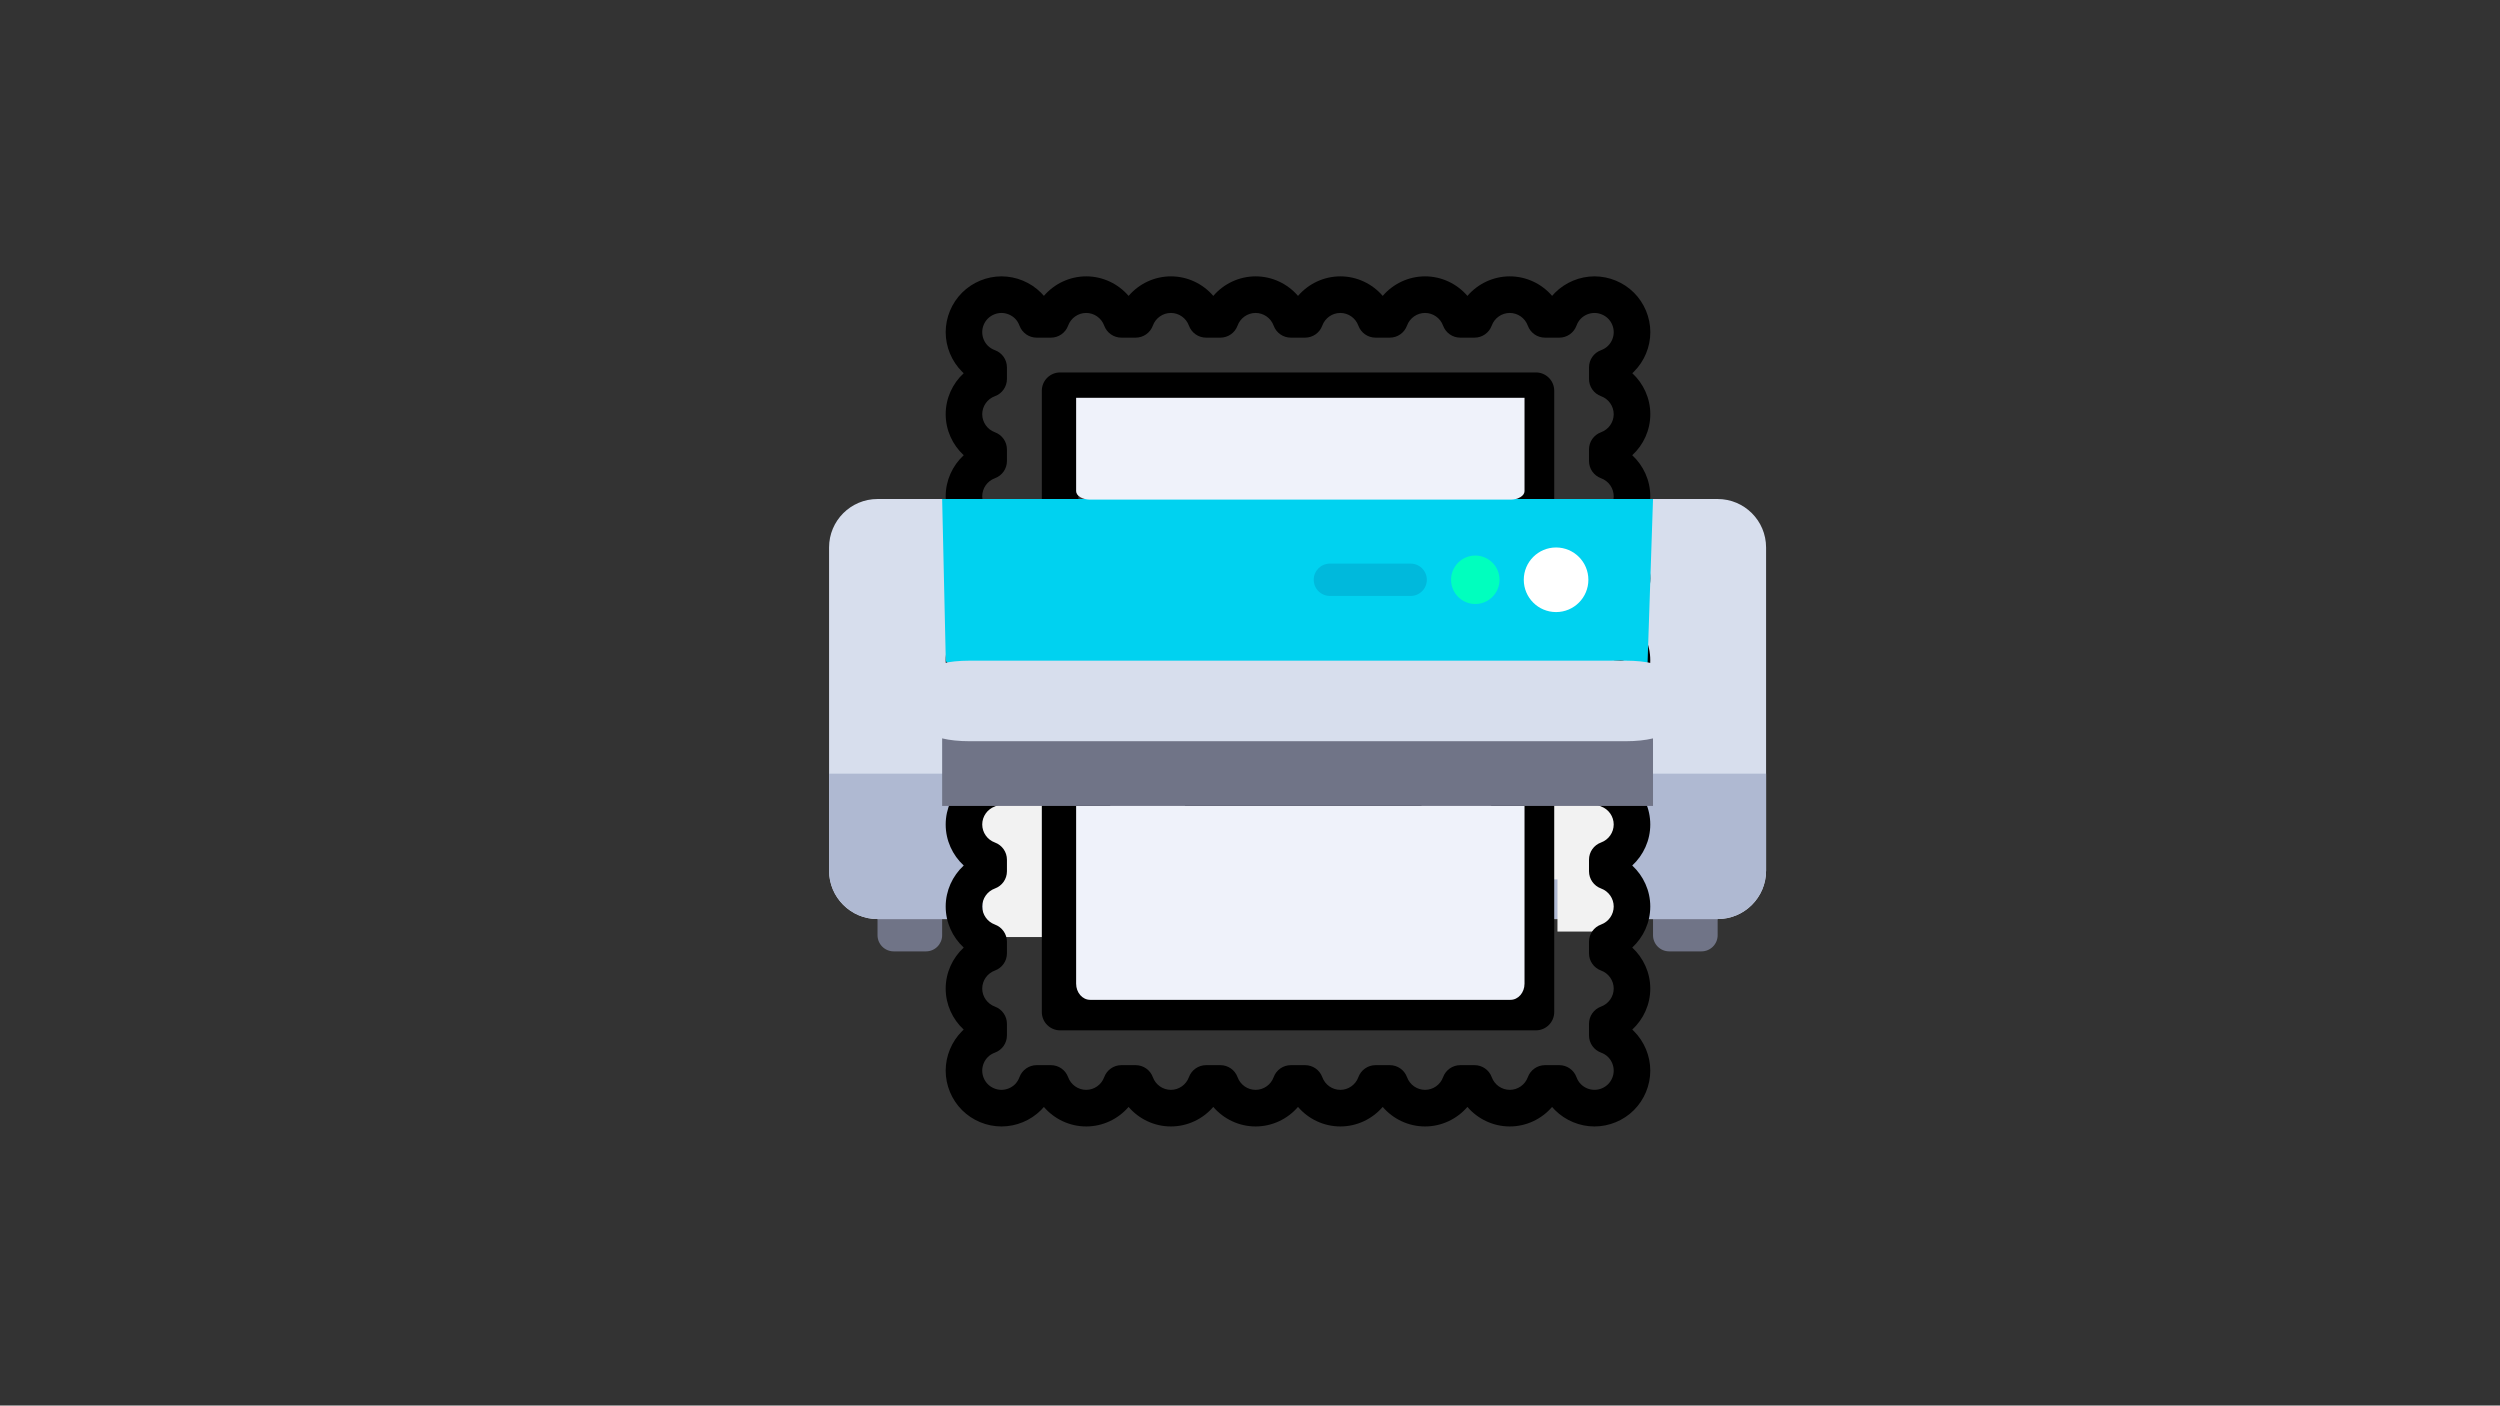 <?xml version="1.0" encoding="utf-8"?>
<!-- Generator: Adobe Illustrator 23.0.3, SVG Export Plug-In . SVG Version: 6.00 Build 0)  -->
<svg version="1.1" id="Layer_1" xmlns="http://www.w3.org/2000/svg" xmlns:xlink="http://www.w3.org/1999/xlink" x="0px" y="0px"
	 viewBox="0 0 1366 768" style="enable-background:new 0 0 1366 768;" xml:space="preserve">
<rect x="0" y="0" width="1366" height="768" fill="#333333" stroke="none"/>
<style type="text/css">
	.st0{fill:#707487;}
	.st1{fill:#D7DEED;}
	.st2{fill:#AFB9D2;}
	.st3{fill:#F2F2F2;}
	.st4{fill:#00D2F0;}
	.st5{fill:#EFF2FA;}
	.st6{fill:#FFFFFF;}
	.st7{fill:#00FFBE;}
	.st8{fill:#00B9DC;}
</style>
<g>
	<path class="st0" d="M505.97,519.83h-17.66c-4.88,0-8.83-3.95-8.83-8.83v-18.76h35.31V511
		C514.79,515.88,510.84,519.83,505.97,519.83z"/>
	<path class="st0" d="M929.69,519.83h-17.65c-4.88,0-8.83-3.95-8.83-8.83v-17.65h35.31V511
		C938.52,515.88,934.57,519.83,929.69,519.83z"/>
</g>
<path class="st1" d="M938.52,502.17H479.48c-14.63,0-26.48-11.86-26.48-26.48V299.14c0-14.63,11.86-26.48,26.48-26.48h459.03
	c14.63,0,26.48,11.86,26.48,26.48v176.55C965,490.32,953.14,502.17,938.52,502.17z"/>
<path class="st2" d="M453,422.72v52.97c0,14.63,11.86,26.48,26.48,26.48h459.03c14.63,0,26.48-11.86,26.48-26.48v-52.97H453z"/>
<rect x="851" y="475" class="st3" width="31" height="34"/>
<rect x="537" y="478" class="st3" width="34" height="34"/>
<path class="st3" d="M865.82,480.52H542.18c-8.94,0-16.18-7.9-16.18-17.65v-44.14c0-9.75,7.24-17.65,16.18-17.65h323.64
	c8.94,0,16.18,7.9,16.18,17.65v44.14C882,472.61,874.76,480.52,865.82,480.52z"/>
<g>
	<path d="M901.73,226.33c0-8.65-3.71-16.73-9.84-22.4c0.3-0.28,0.6-0.57,0.9-0.86c5.69-5.67,8.95-13.53,8.95-21.57
		c0-8.03-3.26-15.89-8.94-21.57c-5.67-5.67-13.53-8.93-21.56-8.93c-8.02,0-15.88,3.25-21.58,8.94c-0.55,0.55-1.08,1.13-1.59,1.72
		c-5.69-6.62-14.1-10.66-23.13-10.66c-9.04,0-17.45,4.05-23.14,10.68c-5.69-6.63-14.1-10.68-23.14-10.68
		c-9.04,0-17.45,4.05-23.14,10.68c-5.69-6.63-14.1-10.68-23.14-10.68c-9.04,0-17.45,4.05-23.14,10.68
		c-5.69-6.63-14.11-10.68-23.15-10.68c-9.04,0-17.45,4.05-23.14,10.68c-5.69-6.63-14.1-10.68-23.14-10.68
		c-9.04,0-17.45,4.05-23.14,10.68c-5.69-6.63-14.1-10.68-23.14-10.68c-9.03,0-17.43,4.04-23.13,10.66c-0.51-0.6-1.04-1.18-1.6-1.73
		c-5.67-5.67-13.54-8.93-21.57-8.93c-8.03,0-15.89,3.26-21.56,8.93c-5.68,5.68-8.94,13.54-8.94,21.57c0,8.03,3.26,15.89,8.95,21.58
		c0.29,0.29,0.59,0.57,0.89,0.85c-6.13,5.67-9.84,13.74-9.84,22.4c0,8.66,3.72,16.75,9.86,22.41c-6.15,5.67-9.86,13.75-9.86,22.42
		s3.72,16.75,9.86,22.42c-6.15,5.67-9.86,13.75-9.86,22.42s3.72,16.75,9.86,22.42c-6.15,5.67-9.86,13.75-9.86,22.42
		c0,8.66,3.72,16.75,9.86,22.42c-6.14,5.67-9.86,13.76-9.86,22.42c0,8.66,3.72,16.75,9.86,22.41c-6.14,5.67-9.86,13.75-9.86,22.42
		c0,8.66,3.72,16.75,9.86,22.41c-6.14,5.67-9.86,13.75-9.86,22.42c0,8.66,3.72,16.75,9.86,22.42c-6.14,5.67-9.86,13.75-9.86,22.41
		c0,8.65,3.71,16.73,9.84,22.4c-0.31,0.28-0.61,0.57-0.9,0.86c-5.68,5.68-8.94,13.54-8.94,21.57c0,8.03,3.26,15.89,8.94,21.57
		c5.67,5.67,13.53,8.93,21.56,8.93c8.03,0,15.9-3.25,21.57-8.93c0.55-0.55,1.08-1.13,1.59-1.73c5.69,6.62,14.1,10.66,23.13,10.66
		c9.04,0,17.45-4.05,23.14-10.67c5.69,6.63,14.1,10.67,23.14,10.67c9.04,0,17.45-4.05,23.14-10.68c5.69,6.63,14.1,10.68,23.14,10.68
		c9.04,0,17.46-4.05,23.15-10.68c5.69,6.63,14.1,10.68,23.14,10.68s17.45-4.05,23.14-10.68c5.69,6.63,14.1,10.68,23.14,10.68
		c9.04,0,17.45-4.05,23.14-10.68c5.69,6.63,14.11,10.68,23.15,10.68c9.03,0,17.43-4.04,23.12-10.66c0.51,0.6,1.03,1.17,1.59,1.72
		c5.68,5.68,13.54,8.94,21.57,8.94c8.04,0,15.9-3.26,21.55-8.93c5.69-5.67,8.95-13.53,8.95-21.57c0-8.03-3.26-15.89-8.94-21.57
		c-0.29-0.29-0.6-0.58-0.9-0.86c6.13-5.67,9.84-13.74,9.84-22.4c0-8.66-3.72-16.75-9.86-22.42c6.14-5.67,9.86-13.75,9.86-22.41
		s-3.72-16.75-9.86-22.42c6.14-5.67,9.86-13.75,9.86-22.42c0-8.67-3.72-16.75-9.86-22.42c6.15-5.67,9.86-13.76,9.86-22.42
		c0-8.66-3.72-16.74-9.86-22.41c6.15-5.67,9.86-13.76,9.86-22.42c0-8.66-3.72-16.75-9.86-22.42c6.14-5.67,9.86-13.75,9.86-22.42
		c0-8.66-3.72-16.75-9.86-22.41c6.14-5.67,9.86-13.75,9.86-22.42c0-8.66-3.72-16.75-9.86-22.42
		C898.02,243.08,901.73,234.99,901.73,226.33z M874.81,216.48c4.14,1.51,6.92,5.46,6.92,9.85c0,4.39-2.78,8.34-6.92,9.85
		c-3.95,1.44-6.58,5.19-6.58,9.4v6.33c0,4.2,2.63,7.96,6.58,9.4c4.14,1.51,6.92,5.46,6.92,9.85c0,4.39-2.78,8.35-6.92,9.85
		c-3.95,1.44-6.58,5.19-6.58,9.4v6.33c0,4.2,2.63,7.96,6.58,9.4c4.14,1.51,6.92,5.46,6.92,9.85c0,4.39-2.78,8.34-6.92,9.85
		c-3.95,1.44-6.58,5.19-6.58,9.4v6.33c0,4.2,2.63,7.96,6.58,9.4c4.14,1.51,6.92,5.46,6.92,9.85c0,4.39-2.78,8.35-6.92,9.85
		c-3.95,1.44-6.58,5.19-6.58,9.4v6.34c0,4.21,2.63,7.96,6.58,9.4c4.14,1.5,6.92,5.46,6.92,9.84c0,4.39-2.78,8.35-6.92,9.85
		c-3.95,1.44-6.58,5.19-6.58,9.4v6.34c0,4.2,2.63,7.96,6.58,9.4c4.14,1.51,6.92,5.46,6.92,9.85c0,4.39-2.78,8.34-6.92,9.85
		c-3.95,1.44-6.58,5.19-6.58,9.4v6.33c0,4.2,2.63,7.96,6.58,9.4c4.14,1.51,6.92,5.46,6.92,9.85s-2.78,8.34-6.92,9.85
		c-3.95,1.44-6.58,5.19-6.58,9.4v6.33c0,4.2,2.63,7.96,6.58,9.4c4.14,1.51,6.92,5.47,6.92,9.85s-2.78,8.34-6.92,9.85
		c-3.95,1.44-6.58,5.19-6.58,9.4v6.35c0,4.2,2.63,7.96,6.57,9.4c1.48,0.54,2.81,1.37,3.85,2.41c1.96,1.96,3.08,4.67,3.08,7.43
		c0,2.76-1.12,5.46-3.09,7.43c-1.95,1.95-4.65,3.07-7.41,3.07c-2.76,0-5.47-1.12-7.43-3.08c-1.03-1.03-1.87-2.36-2.41-3.84
		c-1.44-3.95-5.19-6.57-9.39-6.57h-7.8c-4.2,0-7.96,2.63-9.4,6.58c-1.51,4.14-5.47,6.92-9.85,6.92c-4.39,0-8.35-2.78-9.86-6.92
		c-1.44-3.95-5.19-6.58-9.4-6.58h-7.79c-4.2,0-7.96,2.63-9.4,6.58c-1.51,4.14-5.47,6.92-9.85,6.92s-8.34-2.78-9.85-6.92
		c-1.44-3.95-5.19-6.58-9.4-6.58h-7.79c-4.2,0-7.96,2.63-9.4,6.58c-1.51,4.14-5.47,6.92-9.85,6.92c-4.39,0-8.34-2.78-9.85-6.92
		c-1.44-3.95-5.19-6.58-9.4-6.58h-7.79c-4.2,0-7.96,2.63-9.4,6.58c-1.51,4.14-5.47,6.92-9.86,6.92c-4.39,0-8.34-2.78-9.85-6.92
		c-1.44-3.95-5.19-6.58-9.4-6.58h-7.79c-4.2,0-7.96,2.63-9.4,6.58c-1.51,4.14-5.47,6.92-9.85,6.92c-4.39,0-8.34-2.78-9.85-6.92
		c-1.44-3.95-5.19-6.58-9.4-6.58h-7.79c-4.2,0-7.96,2.63-9.4,6.58c-1.51,4.14-5.47,6.92-9.85,6.92s-8.34-2.78-9.85-6.92
		c-1.44-3.95-5.19-6.58-9.4-6.58h-7.8c-4.2,0-7.95,2.63-9.4,6.57c-0.54,1.48-1.38,2.82-2.41,3.86c-1.92,1.92-4.7,3.07-7.43,3.07
		c-2.72,0-5.5-1.15-7.42-3.07c-1.96-1.96-3.08-4.67-3.08-7.43c0-2.76,1.12-5.47,3.08-7.43c1.03-1.03,2.36-1.87,3.85-2.41
		c3.95-1.44,6.57-5.19,6.57-9.4v-6.35c0-4.2-2.63-7.96-6.58-9.4c-4.14-1.51-6.92-5.47-6.92-9.85c0-4.39,2.78-8.34,6.92-9.85
		c3.95-1.44,6.58-5.19,6.58-9.4v-6.33c0-4.21-2.63-7.96-6.58-9.4c-4.14-1.51-6.92-5.46-6.92-9.85c0-4.39,2.78-8.35,6.92-9.85
		c3.95-1.44,6.58-5.19,6.58-9.4v-6.33c0-4.2-2.63-7.96-6.58-9.4c-4.14-1.51-6.92-5.46-6.92-9.85c0-4.39,2.78-8.35,6.92-9.85
		c3.95-1.44,6.58-5.19,6.58-9.4v-6.33c0-4.2-2.63-7.96-6.58-9.4c-4.14-1.51-6.92-5.46-6.92-9.85c0-4.39,2.78-8.36,6.92-9.86
		c3.95-1.44,6.58-5.19,6.58-9.4v-6.33c0-4.21-2.63-7.96-6.58-9.4c-4.14-1.51-6.92-5.46-6.92-9.85c0-4.39,2.78-8.35,6.92-9.85
		c3.95-1.44,6.58-5.19,6.58-9.4v-6.33c0-4.21-2.63-7.96-6.58-9.4c-4.14-1.51-6.92-5.46-6.92-9.85c0-4.39,2.78-8.34,6.92-9.85
		c3.95-1.44,6.58-5.19,6.58-9.4v-6.33c0-4.21-2.63-7.96-6.58-9.4c-4.14-1.51-6.92-5.46-6.92-9.85c0-4.39,2.78-8.35,6.92-9.85
		c3.95-1.44,6.58-5.19,6.58-9.4v-6.33c0-4.21-2.63-7.96-6.58-9.4c-4.14-1.51-6.92-5.47-6.92-9.85c0-4.39,2.78-8.35,6.92-9.85
		c3.95-1.44,6.58-5.19,6.58-9.4v-6.36c0-4.2-2.63-7.95-6.57-9.39c-1.48-0.54-2.82-1.38-3.85-2.41c-1.96-1.96-3.08-4.67-3.08-7.43
		c0-2.76,1.12-5.47,3.08-7.43c1.92-1.92,4.7-3.07,7.42-3.07c2.73,0,5.51,1.15,7.43,3.07c1.04,1.04,1.88,2.38,2.42,3.86
		c1.44,3.95,5.19,6.57,9.39,6.57h7.8c4.2,0,7.96-2.63,9.4-6.58c1.51-4.14,5.47-6.92,9.85-6.92s8.34,2.78,9.85,6.92
		c1.44,3.95,5.19,6.58,9.4,6.58h7.79c4.2,0,7.96-2.63,9.4-6.58c1.51-4.14,5.47-6.92,9.85-6.92c4.38,0,8.34,2.78,9.85,6.92
		c1.44,3.95,5.19,6.58,9.4,6.58h7.79c4.21,0,7.96-2.63,9.4-6.58c1.5-4.14,5.46-6.92,9.84-6.92c4.39,0,8.35,2.78,9.86,6.92
		c1.44,3.95,5.19,6.58,9.4,6.58h7.79c4.2,0,7.96-2.63,9.4-6.58c1.51-4.14,5.47-6.92,9.85-6.92c4.38,0,8.34,2.78,9.85,6.92
		c1.44,3.95,5.19,6.58,9.4,6.58h7.79c4.2,0,7.96-2.63,9.4-6.58c1.51-4.14,5.47-6.92,9.85-6.92s8.34,2.78,9.85,6.92
		c1.44,3.95,5.19,6.58,9.4,6.58h7.79c4.2,0,7.96-2.63,9.4-6.58c1.51-4.14,5.47-6.92,9.85-6.92s8.34,2.78,9.85,6.92
		c1.44,3.95,5.19,6.58,9.4,6.58H852c4.2,0,7.96-2.63,9.4-6.58c0.54-1.49,1.38-2.82,2.4-3.84c1.96-1.96,4.67-3.08,7.44-3.08
		c2.72,0,5.49,1.15,7.42,3.07c1.96,1.96,3.08,4.67,3.08,7.43c0,2.76-1.12,5.46-3.09,7.43c-1.03,1.04-2.36,1.87-3.84,2.41
		c-3.95,1.44-6.57,5.19-6.57,9.39v6.35C868.23,211.29,870.86,215.04,874.81,216.48z"/>
	<path d="M606.64,542.98V413.49h208.14v129.49H606.64z M839.23,203.5H579.25c-5.52,0-10,4.48-10,10v339.48c0,5.52,4.48,10,10,10
		h259.98c5.52,0,10-4.48,10-10V213.5C849.23,207.98,844.76,203.5,839.23,203.5z M829.23,223.5v169.99h-38.66
		c-4.92-38.02-37.49-67.5-76.83-67.5c-39.34,0-71.91,29.47-76.83,67.5h-47.66V223.5H829.23z M770.35,393.49H657.13
		c4.75-26.95,28.32-47.5,56.61-47.5C742.03,345.99,765.6,366.54,770.35,393.49z"/>
	<path d="M767.74,425.74H656.42c-5.52,0-10,4.48-10,10s4.48,10,10,10h111.32c5.52,0,10-4.48,10-10S773.26,425.74,767.74,425.74z"/>
	<path d="M749.74,457.99h-75.32c-5.52,0-10,4.48-10,10s4.48,10,10,10h75.32c5.52,0,10-4.48,10-10S755.26,457.99,749.74,457.99z"/>
	<path d="M623.13,269.27c1.88,1.88,4.42,2.93,7.07,2.93s5.2-1.05,7.07-2.93L650,256.54c3.9-3.91,3.9-10.24,0-14.14
		c-3.91-3.9-10.24-3.9-14.14,0l-5.66,5.66l-5.66-5.66c-3.91-3.9-10.24-3.9-14.14,0c-3.91,3.91-3.91,10.24,0,14.14L623.13,269.27z"/>
</g>
<path class="st4" d="M514.79,272.65l2,88.62l17.66,17.65l351.1-18c9.75,0,14.45,17.82,14.45,8.07l3.21-96.35"/>
<path class="st5" d="M825.34,546.31H595.66c-4.23,0-7.66-3.95-7.66-8.83v-97.1h245v97.1C833,542.36,829.57,546.31,825.34,546.31z"/>
<circle class="st6" cx="850.24" cy="316.79" r="17.65"/>
<circle class="st7" cx="806.1" cy="316.79" r="13.24"/>
<path class="st8" d="M770.79,325.62h-44.14c-4.88,0-8.83-3.95-8.83-8.83c0-4.88,3.95-8.83,8.83-8.83h44.14
	c4.88,0,8.83,3.95,8.83,8.83S775.67,325.62,770.79,325.62z"/>
<path class="st0" d="M903.21,440.38H514.79v-37.65l17.66-17.65l353.1-6l17.65,17.65L903.21,440.38L903.21,440.38z"/>
<path class="st5" d="M825.34,273H595.66c-4.23,0-7.66-2.08-7.66-4.64v-50.99h245v50.99C833,270.92,829.57,273,825.34,273z"/>
<path class="st1" d="M888.31,405H529.69c-11.43,0-20.69-2.27-20.69-5.08v-33.85c0-2.8,9.26-5.08,20.69-5.08h358.62
	c11.43,0,20.69,2.27,20.69,5.08v33.85C909,402.73,899.74,405,888.31,405z"/>
</svg>

